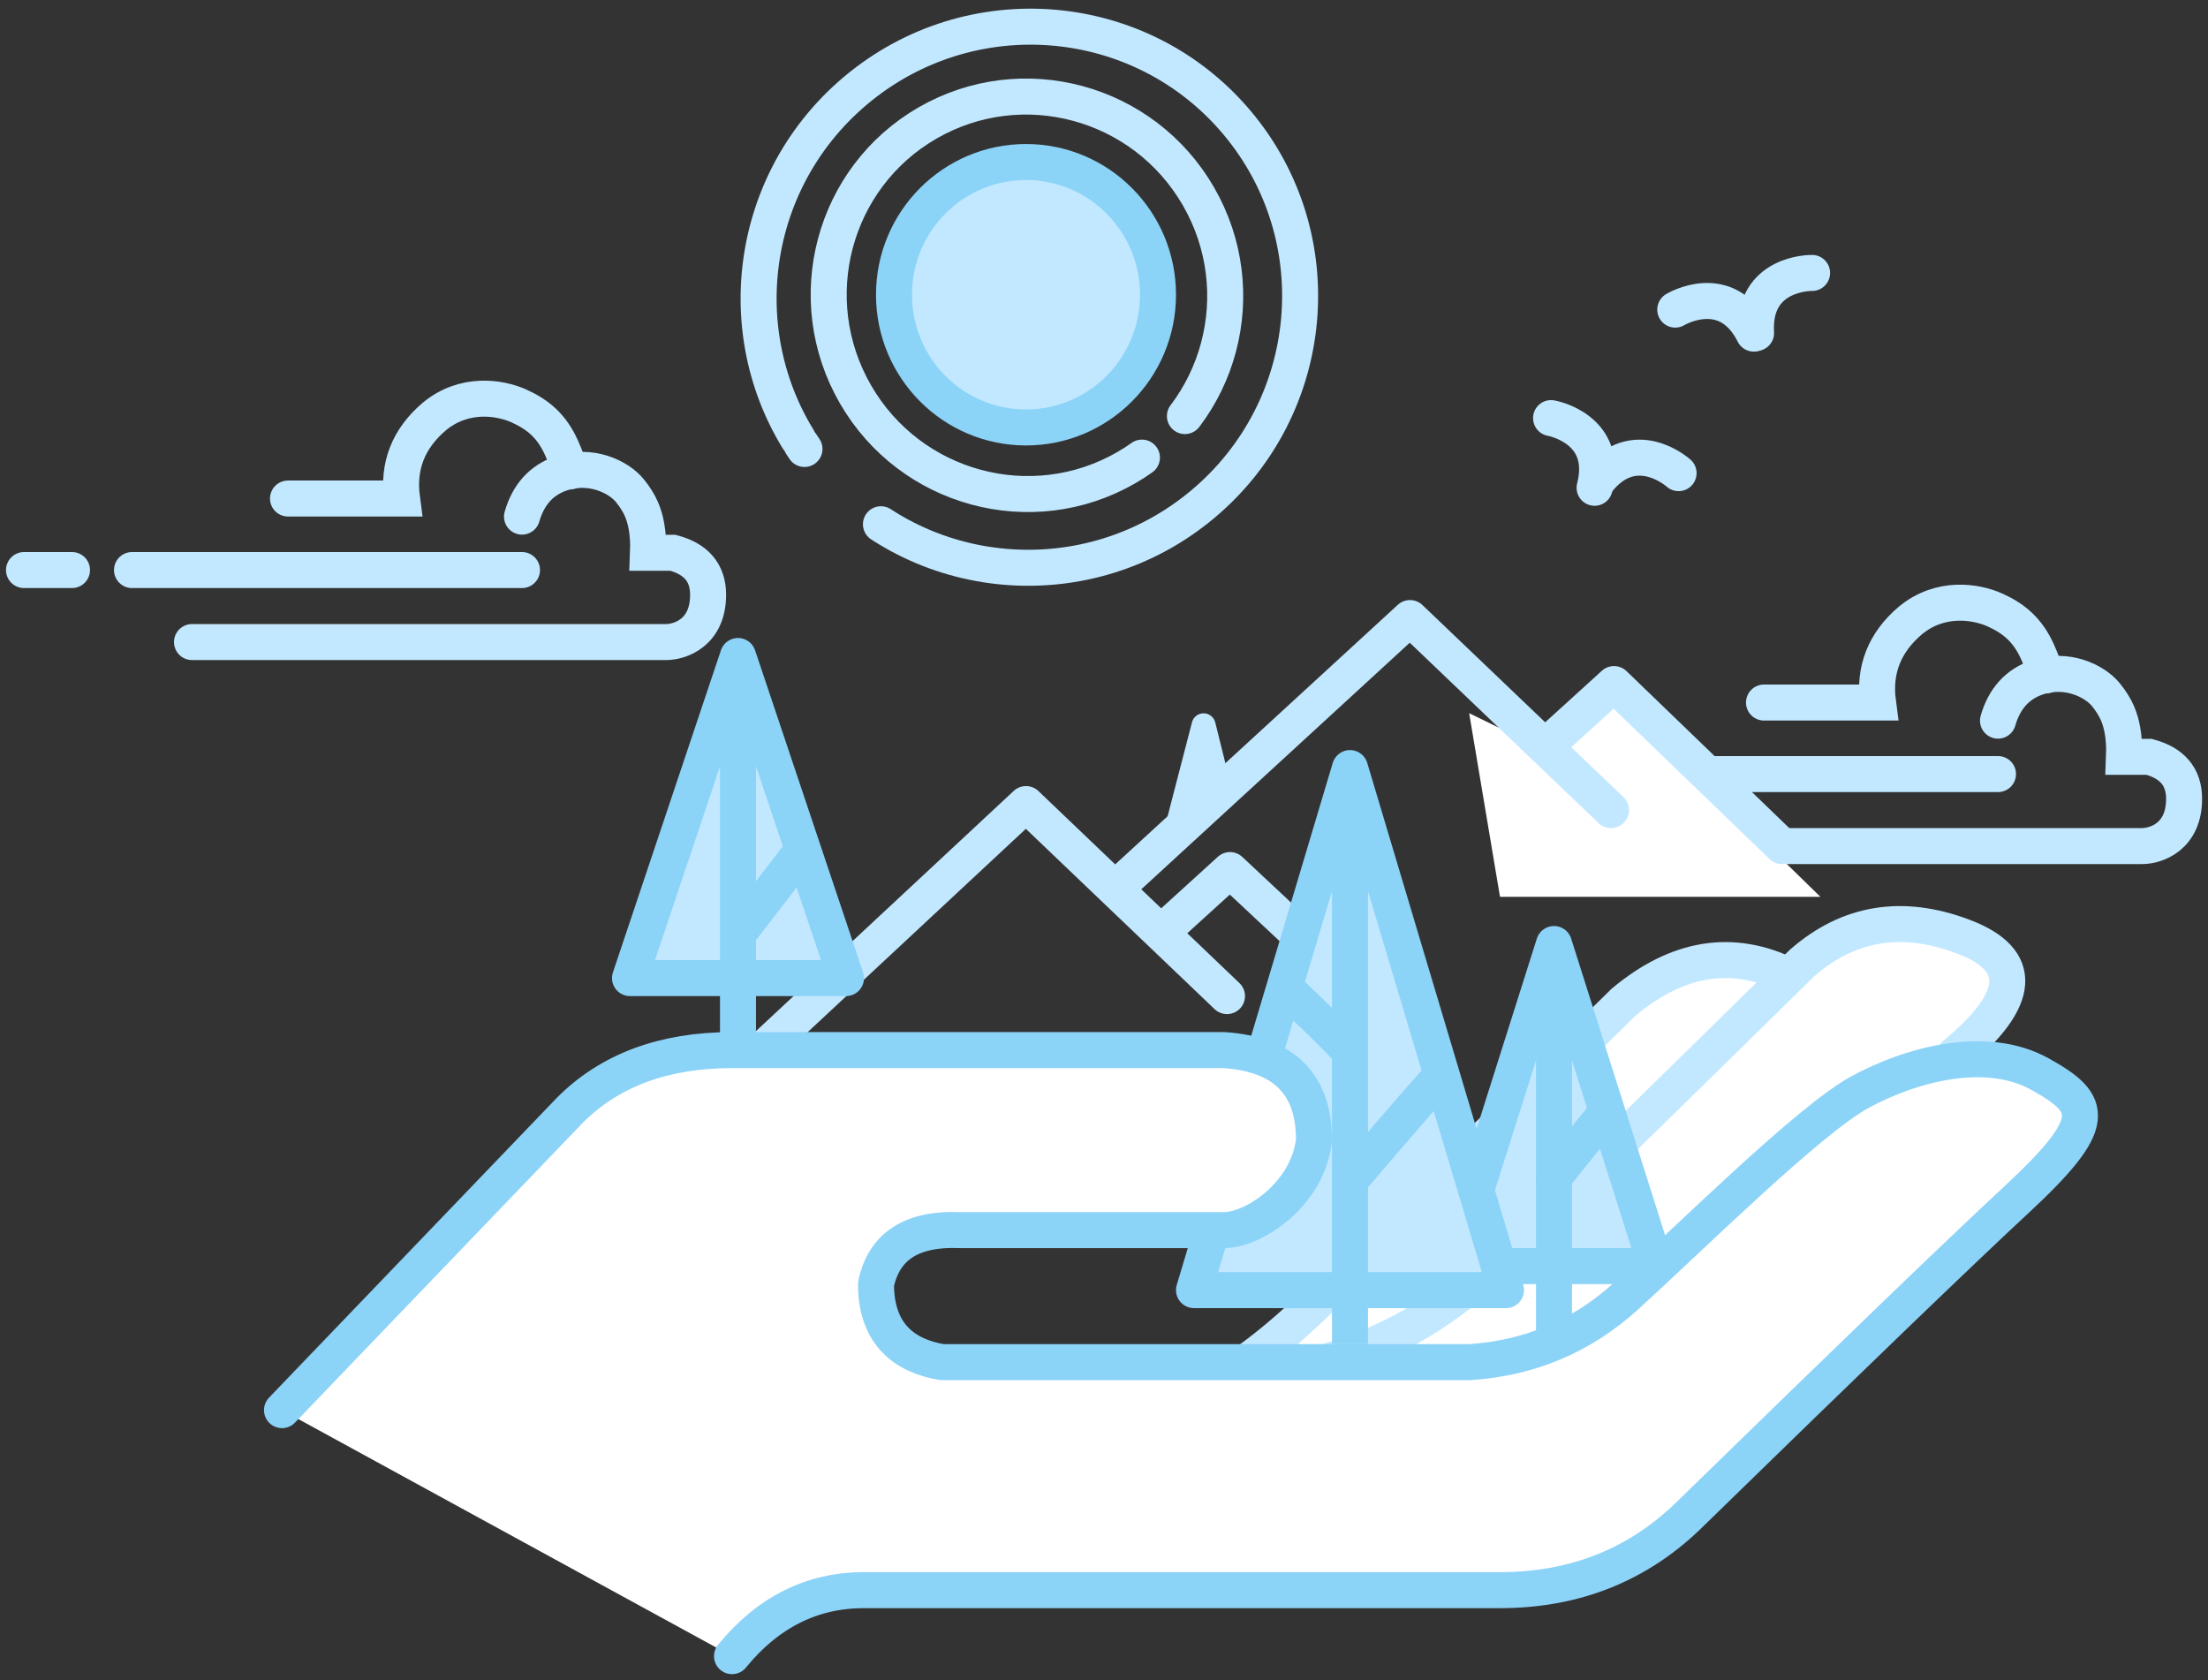 <?xml version="1.0" encoding="UTF-8"?>
<svg width="184px" height="140px" viewBox="0 0 184 140" version="1.1" xmlns="http://www.w3.org/2000/svg" xmlns:xlink="http://www.w3.org/1999/xlink">
    <rect x="0" y="0" width="184" height="140" fill="#333333" stroke="none"/>
    <!-- Generator: Sketch 59.1 (86144) - https://sketch.com -->
    <title>Maintenance</title>
    <desc>Created with Sketch.</desc>
    <g id="Symbols" stroke="none" stroke-width="1" fill="none" fill-rule="evenodd">
        <g id="Maintenance" transform="translate(-58, -35)">
            <rect id="Rectangle-" fill-opacity="0" fill="#D8D8D8" x="0" y="0" width="300" height="200"></rect>
            <g id="Cloud1" transform="translate(60, 67.749)" stroke="#C2E8FF" stroke-linecap="round" stroke-width="3">
                <g id="Cloud1LightBlue">
                    <path d="M22,8.791 L31.5,8.791 C31.139,6.065 32.041,3.784 34.204,1.948 C36.688,-0.098 39.637,0.361 41.22,1.067 C42.804,1.773 43.98,2.743 44.796,4.574 C45.141,5.345 45.376,5.997 45.5,6.531" id="Cloud1LightBlueLine4"></path>
                    <path d="M41.5,10.299 C42.028,8.463 43.111,7.263 44.75,6.698 C47.209,5.851 49.54,6.979 50.471,8.114 C51.402,9.249 51.698,10.161 51.873,11.112 C51.99,11.747 52.033,12.48 52,13.313 L54.082,13.313 C56.018,13.83 56.994,14.981 57.008,16.768 C57.032,19.958 54.695,20.751 53.5,20.751 L14,20.751" id="Cloud1LightBlueLine3"></path>
                    <line x1="9" y1="14.751" x2="41.5" y2="14.751" id="Cloud1LightBlueLine2"></line>
                    <line x1="0" y1="14.751" x2="4" y2="14.751" id="Cloud1LightBlueLine1"></line>
                </g>
            </g>
            <g id="Cloud2" transform="translate(183, 84.749)" stroke="#C2E8FF" stroke-linecap="round" stroke-width="3">
                <g id="Cloud2LightBlue">
                    <path d="M22,8.791 L31.5,8.791 C31.139,6.065 32.041,3.784 34.204,1.948 C36.688,-0.098 39.637,0.361 41.22,1.067 C42.804,1.773 43.98,2.743 44.796,4.574 C45.141,5.345 45.376,5.997 45.5,6.531" id="Cloud2LightBlueLine4"></path>
                    <path d="M41.5,10.299 C42.028,8.463 43.111,7.263 44.75,6.698 C47.209,5.851 49.54,6.979 50.471,8.114 C51.402,9.249 51.698,10.161 51.873,11.112 C51.99,11.747 52.033,12.48 52,13.313 L54.082,13.313 C56.018,13.83 56.994,14.981 57.008,16.768 C57.032,19.958 54.695,20.751 53.5,20.751 L14,20.751" id="Cloud2LightBlueLine3"></path>
                    <line x1="9" y1="14.751" x2="41.5" y2="14.751" id="Cloud2LightBlueLine2"></line>
                    <line x1="0" y1="14.751" x2="4" y2="14.751" id="Cloud2LightBlueLine1"></line>
                </g>
            </g>
            <g id="Mountains" transform="translate(121.5, 86.5)">
                <g id="MountainsWhite" transform="translate(58.5, 6)" fill="#FFFFFF">
                    <polygon id="MountainsCover" points="0.43 1.927 6.781 5.025 12.041 0 29.703 17.23 3 17.23"></polygon>
                </g>
                <g id="MountiansLightBlue">
                    <path d="M29.5,65.167 C33.643,66.542 39.268,63.778 46.375,56.876 C53.482,49.975 61.961,41.682 71.812,31.997 C76.306,28.246 80.879,27.513 85.531,29.796 C90.184,32.08 89.864,35.351 84.572,39.61 L61.809,65.167 C48.04,70.102 40.708,72.569 39.812,72.569 C38.917,72.569 35.48,70.102 29.5,65.167 Z" id="Finger2" stroke="#C2E8FF" stroke-width="3" fill="#FFFFFF"></path>
                    <path d="M35.5,63.085 C45.546,63.681 54.123,60.529 61.229,53.627 C68.336,46.725 76.815,38.432 86.667,28.748 C90.542,25.352 95.026,24.619 100.118,26.549 C105.211,28.479 104.98,31.749 99.427,36.36 L76.663,61.918 C62.894,66.852 55.562,69.319 54.667,69.319 C53.772,69.319 47.383,67.241 35.5,63.085 Z" id="Finger1" stroke="#C2E8FF" stroke-width="3" fill="#FFFFFF"></path>
                    <polyline id="MountainsLine8" stroke="#C2E8FF" stroke-width="3" stroke-linecap="round" stroke-linejoin="round" points="0 36 22 15.5 38.75 31.5"></polyline>
                    <polyline id="MountainsLine5" stroke="#C2E8FF" stroke-width="3" stroke-linecap="round" stroke-linejoin="round" points="33.5 26 39 21 54.5 35.5"></polyline>
                    <polyline id="MountainsLine4" stroke="#C2E8FF" stroke-width="3" stroke-linecap="round" stroke-linejoin="round" points="29.5 22.5 54 0 70.75 16"></polyline>
                    <polyline id="MountainsLine1" stroke="#C2E8FF" stroke-width="3" stroke-linecap="round" stroke-linejoin="round" points="65.5 10.5 71 5.5 85 19"></polyline>
                    <path d="M36.488,8.685 L39,18.373 L39,18.373 L33.32,13.641 L34.55,8.695 C34.683,8.159 35.226,7.832 35.762,7.966 C36.117,8.054 36.396,8.33 36.488,8.685 Z" id="MountainsTree" fill="#C2E8FF" transform="translate(36.16, 12.389) scale(-1, 1) translate(-36.16, -12.389) "></path>
                </g>
            </g>
            <g id="Tree2" transform="translate(179, 113.5)">
                <g id="Tree2LightBlue" fill="#C2E8FF">
                    <path d="M10.421,4.292 L16.259,24.443 C16.567,25.504 15.956,26.614 14.895,26.921 C14.714,26.973 14.527,27 14.338,27 L2.662,27 C1.557,27 0.662,26.105 0.662,25 C0.662,24.812 0.688,24.624 0.741,24.443 L6.579,4.292 C6.886,3.231 7.996,2.621 9.057,2.928 C9.715,3.119 10.23,3.634 10.421,4.292 Z" id="Tree2LightBluebkgd"></path>
                </g>
                <g id="Tree2DarkBlue" stroke="#8CD3F8" stroke-linecap="round" stroke-width="3">
                    <polygon id="Tree2DarkBlueOutline1" stroke-linejoin="round" points="8.5 0.162 17 27 -1.8172e-12 27"></polygon>
                    <path d="M8.5,3.162 C8.5,23.628 8.5,34.074 8.5,34.5 C8.5,34.074 8.5,23.628 8.5,3.162 Z" id="Tree2DarkBlueLine2"></path>
                    <path d="M8.5,14.662 C11.167,17.893 12.5,19.559 12.5,19.662 C12.5,19.559 11.167,17.893 8.5,14.662 Z" id="Tree2DarkBlueLine1" stroke-linejoin="round" transform="translate(10.5, 17.162) scale(-1, 1) translate(-10.5, -17.162) "></path>
                </g>
            </g>
            <g id="Tree1" transform="translate(157, 98)">
                <g id="Tree1LightBlue" transform="translate(0.5, 0)" fill="#C2E8FF">
                    <path d="M12.824,0 L25.076,41.939 C25.386,42.999 24.777,44.11 23.717,44.42 C23.535,44.473 23.346,44.5 23.156,44.5 L2.492,44.5 C1.387,44.5 0.492,43.605 0.492,42.5 C0.492,42.31 0.519,42.121 0.572,41.939 L12.824,0 L12.824,0 Z" id="Tree1LightBlueBkgd"></path>
                </g>
                <g id="Tree1DarkBlue" transform="translate(0, 1)" stroke="#8CD3F8" stroke-linecap="round" stroke-width="3">
                    <polygon id="Tree1DarkBlueOutine" stroke-linejoin="round" points="13.5 0 26.5 43.5 0.5 43.5"></polygon>
                    <path d="M13.5,3 C13.5,32.249 13.5,47.249 13.5,48 C13.5,47.249 13.5,32.249 13.5,3 Z" id="Tree1DarkBlueLine3"></path>
                    <path d="M8.824,19 C11.824,21.873 13.324,23.373 13.324,23.5 C13.324,23.373 11.824,21.873 8.824,19 Z" id="Tree1DarkBlueLine2" stroke-linejoin="round"></path>
                    <path d="M13.824,34 C18.491,28.539 20.824,25.873 20.824,26 C20.824,25.873 18.491,28.539 13.824,34 Z" id="Tree1DarkBlueLine1" stroke-linejoin="round"></path>
                </g>
            </g>
            <g id="Tree2" transform="translate(109.75, 89.5)">
                <g id="Tree2LightBlue" transform="translate(1, 0)" fill="#C2E8FF">
                    <path d="M10.421,4.292 L16.259,24.443 C16.567,25.504 15.956,26.614 14.895,26.921 C14.714,26.973 14.527,27 14.338,27 L2.662,27 C1.557,27 0.662,26.105 0.662,25 C0.662,24.812 0.688,24.624 0.741,24.443 L6.579,4.292 C6.886,3.231 7.996,2.621 9.057,2.928 C9.715,3.119 10.23,3.634 10.421,4.292 Z" id="Tree2LightBluebkgd"></path>
                </g>
                <g id="Tree2DarkBlue" stroke="#8CD3F8" stroke-width="3">
                    <polygon id="Tree2DarkBlueOutline1" stroke-linecap="round" stroke-linejoin="round" points="9.75 0.162 18.75 27 0.75 27"></polygon>
                    <path d="M9.75,2.75 C9.75,21.657 9.75,31.324 9.75,31.75 C9.75,31.324 9.75,21.657 9.75,2.75 Z" id="Tree2DarkBlueLine2"></path>
                    <path d="M10.211,17.162 L14.5,22.727 L10.211,17.162 Z" id="Tree2DarkBlueLine1" stroke-linecap="round" stroke-linejoin="round" transform="translate(12.356, 19.944) scale(-1, 1) translate(-12.356, -19.944) "></path>
                </g>
            </g>
            <g id="Birds" transform="translate(183, 57.5)" stroke="#C2E8FF" stroke-linecap="round" stroke-width="3">
                <g id="BirdsLightBlue" transform="translate(15.186, 11.463) rotate(-15) translate(-15.186, -11.463) translate(1.686, 3.213)">
                    <path d="M0.87,7.747 C0.87,7.747 5.642,6.365 6.676,11.375" id="BirdsLine4" transform="translate(3.773, 9.474) rotate(41) translate(-3.773, -9.474) "></path>
                    <path d="M5.566,11.119 C5.566,11.119 10.338,9.738 11.372,14.747" id="BirdsLine3" transform="translate(8.469, 12.846) scale(-1, 1) rotate(-41) translate(-8.469, -12.846) "></path>
                    <path d="M15.051,0.213 C15.051,0.213 19.823,-1.169 20.857,3.84" id="BirdsLine2"></path>
                    <path d="M21.051,0.213 C21.051,0.213 25.823,-1.169 26.857,3.84" id="BirdsLine1" transform="translate(23.954, 1.939) scale(-1, 1) translate(-23.954, -1.939) "></path>
                </g>
            </g>
            <g id="Sun" transform="translate(112, 28)" stroke-width="3">
                <g id="SunLightBlue" stroke="#C2E8FF" stroke-linecap="round" stroke-linejoin="round">
                    <path d="M31.78,54.374 C44.207,54.374 54.28,44.253 54.28,31.767 C54.28,19.282 44.207,9.161 31.78,9.161 C19.354,9.161 9.28,19.282 9.28,31.767 C9.28,44.253 19.354,54.374 31.78,54.374 Z" id="SunLightBlueOutline2" stroke-dasharray="67.5,0.5,0.5,9" transform="translate(31.78, 31.767) rotate(230) translate(-31.78, -31.767) "></path>
                    <path d="M31.579,48.185 C40.691,48.185 48.079,40.763 48.079,31.607 C48.079,22.451 40.691,15.029 31.579,15.029 C22.466,15.029 15.079,22.451 15.079,31.607 C15.079,40.763 22.466,48.185 31.579,48.185 Z" id="SunLightBlueOutline1" stroke-dasharray="53.5,5" transform="translate(31.579, 31.607) rotate(150) translate(-31.579, -31.607) "></path>
                </g>
                <g id="SunDarkBlue" transform="translate(19, 19)" fill="#C2E8FF" stroke="#8CD3F8">
                    <ellipse id="SunDarkBlueOutline" cx="12.5" cy="12.559" rx="11" ry="11.059"></ellipse>
                </g>
            </g>
            <g id="Hand" transform="translate(81.5, 122)" fill="#FFFFFF" stroke="#8CD3F8" stroke-linecap="round" stroke-linejoin="round" stroke-width="3">
                <g id="HandDarkBlue">
                    <path d="M0,30.5 L24,5.5 C27.333,2.167 31.833,0.5 37.5,0.5 C43.167,0.5 56.833,0.5 78.5,0.5 C83.5,0.833 86,3.333 86,8 C85.5,12.5 81,15.5 78.5,15.5 C76.833,15.5 69.5,15.5 56.5,15.5 C52.5,15.333 50.167,16.833 49.5,20 C49.5,24.288 52,26 55,26.5 L99,26.5 C104,26.167 108.333,24.333 112,21 C117.5,16 127.259,6.308 131.5,4 C135.741,1.692 142,0 146.5,2.5 C151,5 151.5,6.5 144.5,13 C139.833,17.333 130.833,26 117.5,39 C113.167,43.333 107.833,45.5 101.5,45.5 C95.167,45.5 77.5,45.5 48.5,45.5 C44.167,45.5 40.5,47.333 37.5,51" id="HandShape"></path>
                </g>
            </g>
        </g>
    </g>
</svg>